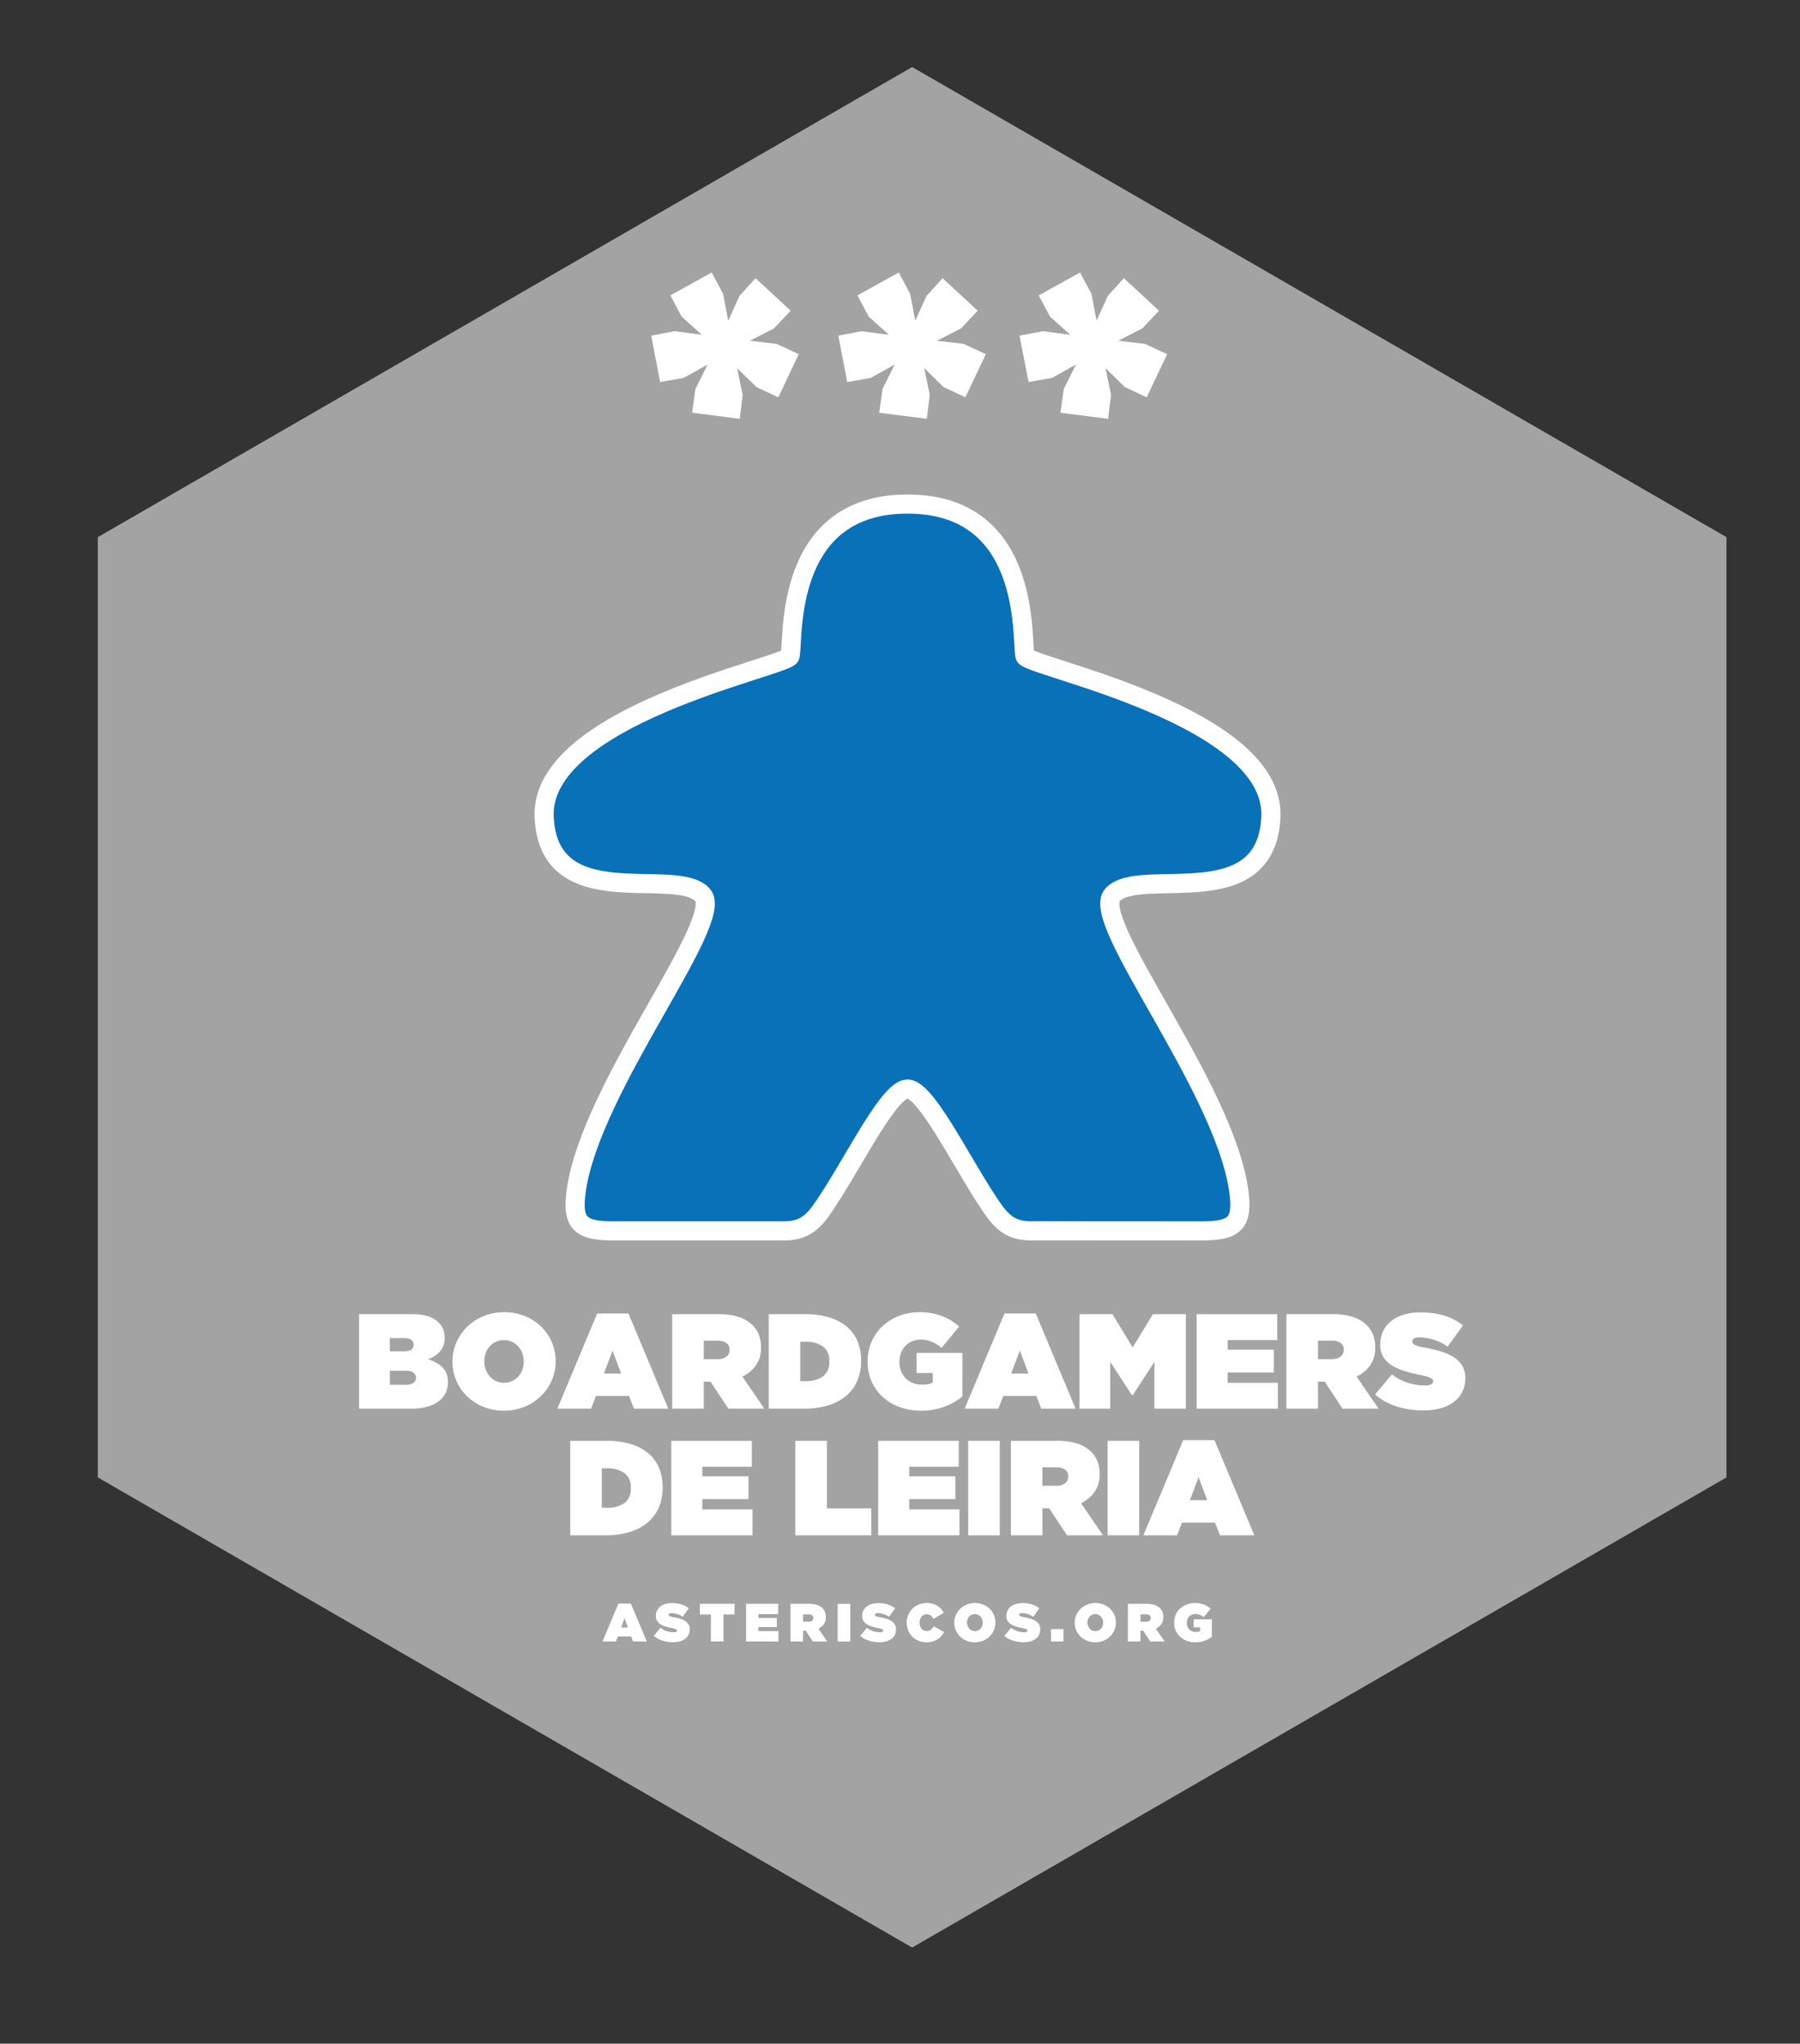 <svg xmlns="http://www.w3.org/2000/svg" xmlns:xlink="http://www.w3.org/1999/xlink" width="92.637" height="105.182" viewBox="0 0 92.637 105.182"><rect x="0" y="0" width="92.637" height="105.182" fill="#333333" stroke="none"/><defs><style>.cls-1,.cls-6{fill:#fff;}.cls-2{fill:none;}.cls-10,.cls-11,.cls-2,.cls-9{stroke:#fff;stroke-miterlimit:10;stroke-width:0.985px;}.cls-3{isolation:isolate;}.cls-4{fill:#a4a3a3;}.cls-5{clip-path:url(#clip-path);}.cls-6,.cls-7,.cls-9{mix-blend-mode:multiply;}.cls-8{clip-path:url(#clip-path-2);}.cls-9{fill:url(#radial-gradient);}.cls-10{fill:#f1f1f1;}.cls-11{fill:#0971b7;}</style><clipPath id="clip-path"><path class="cls-1" d="M65.406,42.035c.215-5.145-12.103-7.651-12.636-8.237-.266-.293.617-7.86-6.065-7.856-6.68-.004-5.798,7.563-6.064,7.856-.535.585-12.852,3.091-12.636,8.237s6.753,2.504,8.146,4.019c1.22,1.324-5.714,9.812-6.492,15.201-.254,1.754.241,2.096,1.948,2.096,3.095,0,6.053-.002,8.773-.002,1.23,0,1.668-.707,2.301-1.681,1.404-2.154,3.101-5.62,4.023-5.62s2.619,3.466,4.023,5.62c.635.974,1.071,1.679,2.302,1.679,2.721,0,5.676.005,8.773.005,1.706,0,2.2-.342,1.947-2.096-.776-5.389-7.71-13.877-6.492-15.201C58.653,44.539,65.19,47.18,65.406,42.035Z"/></clipPath><clipPath id="clip-path-2"><path class="cls-2" d="M65.406,42.035c.215-5.145-12.103-7.651-12.636-8.237-.266-.293.617-7.86-6.065-7.856-6.68-.004-5.798,7.563-6.064,7.856-.535.585-12.852,3.091-12.636,8.237s6.753,2.504,8.146,4.019c1.22,1.324-5.714,9.812-6.492,15.201-.254,1.754.241,2.096,1.948,2.096,3.095,0,6.053-.002,8.773-.002,1.23,0,1.668-.707,2.301-1.681,1.404-2.154,3.101-5.62,4.023-5.62s2.619,3.466,4.023,5.62c.635.974,1.071,1.679,2.302,1.679,2.721,0,5.676.005,8.773.005,1.706,0,2.2-.342,1.947-2.096-.776-5.389-7.71-13.877-6.492-15.201C58.653,44.539,65.19,47.18,65.406,42.035Z"/></clipPath><radialGradient id="radial-gradient" cx="334.514" cy="116.475" r="71.573" gradientTransform="matrix(0.988, -0.257, 0.233, 0.897, -294.253, 49.083)" gradientUnits="userSpaceOnUse"><stop offset="0.218" stop-color="#2761aa"/><stop offset="0.309" stop-color="#367cbd"/><stop offset="0.479" stop-color="#56b7e8"/><stop offset="0.495" stop-color="#60bbe9"/><stop offset="0.585" stop-color="#90d0f0"/><stop offset="0.674" stop-color="#b8e1f5"/><stop offset="0.762" stop-color="#d7eefa"/><stop offset="0.846" stop-color="#edf7fd"/><stop offset="0.927" stop-color="#fafdfe"/><stop offset="1" stop-color="#fff"/></radialGradient></defs><g class="cls-3"><g id="Layer_1" data-name="Layer 1"><polygon class="cls-4" points="5.034 27.645 5.034 76.038 46.944 100.234 88.853 76.038 88.853 27.645 46.944 3.449 5.034 27.645"/><path class="cls-1" d="M65.406,42.035c.215-5.145-12.103-7.651-12.636-8.237-.266-.293.617-7.86-6.065-7.856-6.68-.004-5.798,7.563-6.064,7.856-.535.585-12.852,3.091-12.636,8.237s6.753,2.504,8.146,4.019c1.22,1.324-5.714,9.812-6.492,15.201-.254,1.754.241,2.096,1.948,2.096,3.095,0,6.053-.002,8.773-.002,1.23,0,1.668-.707,2.301-1.681,1.404-2.154,3.101-5.62,4.023-5.62s2.619,3.466,4.023,5.62c.635.974,1.071,1.679,2.302,1.679,2.721,0,5.676.005,8.773.005,1.706,0,2.2-.342,1.947-2.096-.776-5.389-7.71-13.877-6.492-15.201C58.653,44.539,65.19,47.18,65.406,42.035Z"/><g class="cls-5"><path class="cls-6" d="M35.119,72.399l.01-.003c-.195-1.171,5.7-1.075,5.213-2.256-2.759-6.703-1.421-18.843,7.09-24.444,8.54-5.609,17.983-6.271,24.884-3.453.167.068.326.147.49.22l-.499-1.922a57.142,57.142,0,0,0-51.702-3.023l9.004,34.67a16.987,16.987,0,0,1,2.74-.156A14.004,14.004,0,0,1,35.119,72.399Z"/><g class="cls-7"><path class="cls-1" d="M18.878,30.869,25.295,55.578c5.703,1.779,7.544,2.625,11.183,7.199,1.578,1.984,3.09,4.819,2.541,7.478l38.69-8.916L66.919,19.797c-.828-.269-1.656-.52-2.483-.76Z"/></g><g class="cls-7"><path class="cls-1" d="M55.677,21.312,18.878,30.869l9.849,37.924a21.25,21.25,0,0,1,15.098,1.346l33.883-8.8-8.66-33.345A74.417,74.417,0,0,0,55.677,21.312Z"/></g></g><path class="cls-1" d="M18.481,67.638h2.723a2.674,2.674,0,0,1,.837.111,1.379,1.379,0,0,1,.545.327,1.043,1.043,0,0,1,.215.319,1.067,1.067,0,0,1,.083.438v.014a1.025,1.025,0,0,1-.236.705,1.469,1.469,0,0,1-.632.406,1.786,1.786,0,0,1,.755.41,1.025,1.025,0,0,1,.28.771v.014a1.227,1.227,0,0,1-.118.538,1.174,1.174,0,0,1-.355.427,1.749,1.749,0,0,1-.588.281,2.939,2.939,0,0,1-.81.101H18.481Zm2.292,1.91q.514,0,.514-.333v-.014q0-.333-.521-.334h-.701v.681Zm.104,1.722a.682.682,0,0,0,.399-.097.302.302,0,0,0,.135-.257v-.013a.304.304,0,0,0-.132-.257.665.665,0,0,0-.396-.097h-.819v.722Z"/><path class="cls-1" d="M25.933,72.604a2.772,2.772,0,0,1-1.045-.195,2.634,2.634,0,0,1-.84-.535,2.455,2.455,0,0,1-.76-1.792v-.014a2.414,2.414,0,0,1,.205-.99,2.528,2.528,0,0,1,.563-.805,2.643,2.643,0,0,1,.844-.542,2.892,2.892,0,0,1,2.094-.003,2.643,2.643,0,0,1,.841.535,2.458,2.458,0,0,1,.76,1.792v.013a2.413,2.413,0,0,1-.205.99,2.524,2.524,0,0,1-.563.806,2.646,2.646,0,0,1-.844.542A2.758,2.758,0,0,1,25.933,72.604Zm.014-1.438a.943.943,0,0,0,.417-.091.992.992,0,0,0,.319-.239,1.042,1.042,0,0,0,.202-.344,1.209,1.209,0,0,0,.07-.41v-.014a1.19,1.19,0,0,0-.073-.413,1.137,1.137,0,0,0-.205-.351.985.985,0,0,0-.32-.243.972.972,0,0,0-.424-.09.955.955,0,0,0-.417.09,1.006,1.006,0,0,0-.32.24,1.048,1.048,0,0,0-.202.344,1.21,1.21,0,0,0-.069.41v.013a1.186,1.186,0,0,0,.073.414,1.131,1.131,0,0,0,.205.351.972.972,0,0,0,.32.243A.959.959,0,0,0,25.947,71.166Z"/><path class="cls-1" d="M30.733,67.603h1.611L34.393,72.5H32.629l-.257-.653H30.67l-.25.653H28.684Zm1.236,3.091-.445-1.181L31.08,70.694Z"/><path class="cls-1" d="M34.595,67.638H36.97a3.268,3.268,0,0,1,1.073.149,1.793,1.793,0,0,1,.677.406,1.484,1.484,0,0,1,.334.5,1.751,1.751,0,0,1,.111.653V69.36a1.538,1.538,0,0,1-.257.903,1.781,1.781,0,0,1-.702.584L39.338,72.5H37.484l-.917-1.389H36.22V72.5H34.595Zm2.326,2.313a.751.751,0,0,0,.458-.125.409.409,0,0,0,.167-.347v-.014a.397.397,0,0,0-.167-.351.786.786,0,0,0-.451-.114H36.22v.952Z"/><path class="cls-1" d="M39.561,67.638h1.861a4.263,4.263,0,0,1,1.268.17,2.498,2.498,0,0,1,.906.483,1.979,1.979,0,0,1,.542.754,2.572,2.572,0,0,1,.18.983v.014a2.605,2.605,0,0,1-.184.993,2.049,2.049,0,0,1-.555.778,2.606,2.606,0,0,1-.924.507,4.152,4.152,0,0,1-1.288.18H39.561Zm1.896,3.445a1.489,1.489,0,0,0,.892-.24.884.884,0,0,0,.33-.767v-.014a.885.885,0,0,0-.33-.767,1.489,1.489,0,0,0-.892-.24h-.271V71.083Z"/><path class="cls-1" d="M47.382,72.604a3.097,3.097,0,0,1-1.066-.18,2.635,2.635,0,0,1-.869-.514,2.398,2.398,0,0,1-.584-.799,2.455,2.455,0,0,1-.212-1.028v-.014a2.51,2.51,0,0,1,.202-1.007,2.403,2.403,0,0,1,.563-.805,2.613,2.613,0,0,1,.851-.531,2.905,2.905,0,0,1,1.066-.191,3.133,3.133,0,0,1,1.135.195,2.975,2.975,0,0,1,.9.542l-.91,1.097a2.04,2.04,0,0,0-.507-.313,1.451,1.451,0,0,0-.569-.111,1.09,1.09,0,0,0-.438.087,1.047,1.047,0,0,0-.347.239,1.071,1.071,0,0,0-.225.361,1.267,1.267,0,0,0-.08.458v.014a1.248,1.248,0,0,0,.087.472,1.088,1.088,0,0,0,.24.368,1.054,1.054,0,0,0,.364.236,1.273,1.273,0,0,0,.469.084,1.583,1.583,0,0,0,.333-.028.789.789,0,0,0,.222-.083v-.486H47.173V69.631h2.354v2.245a3.229,3.229,0,0,1-.938.527A3.454,3.454,0,0,1,47.382,72.604Z"/><path class="cls-1" d="M51.695,67.603h1.611L55.355,72.5H53.591l-.257-.653H51.633l-.25.653H49.646Zm1.236,3.091-.445-1.181-.445,1.181Z"/><path class="cls-1" d="M55.557,67.638h1.695l1.042,1.709,1.041-1.709H61.03V72.5H59.412V70.09L58.29,71.819h-.028L57.14,70.09V72.5H55.557Z"/><path class="cls-1" d="M61.586,67.638h4.146v1.333H63.183v.493h2.375v1.174H63.183v.528h2.584V72.5H61.586Z"/><path class="cls-1" d="M66.204,67.638H68.58a3.268,3.268,0,0,1,1.073.149,1.793,1.793,0,0,1,.677.406,1.484,1.484,0,0,1,.334.5,1.751,1.751,0,0,1,.111.653V69.36a1.538,1.538,0,0,1-.257.903,1.781,1.781,0,0,1-.702.584L70.948,72.5H69.094l-.917-1.389H67.83V72.5H66.204Zm2.326,2.313a.751.751,0,0,0,.458-.125.409.409,0,0,0,.167-.347v-.014a.397.397,0,0,0-.167-.351.786.786,0,0,0-.451-.114H67.83v.952Z"/><path class="cls-1" d="M73.261,72.59a4.535,4.535,0,0,1-1.385-.205,3.061,3.061,0,0,1-1.108-.615l.868-1.035a2.583,2.583,0,0,0,.833.438,2.989,2.989,0,0,0,.868.132.676.676,0,0,0,.32-.056.17.17,0,0,0,.098-.152v-.014c0-.07-.048-.128-.142-.174a2.481,2.481,0,0,0-.531-.146q-.41-.083-.781-.195a2.717,2.717,0,0,1-.653-.285,1.388,1.388,0,0,1-.448-.434,1.183,1.183,0,0,1-.167-.649v-.014a1.539,1.539,0,0,1,.136-.646,1.479,1.479,0,0,1,.396-.521,1.873,1.873,0,0,1,.646-.347,2.869,2.869,0,0,1,.886-.125,4.157,4.157,0,0,1,1.24.167,2.972,2.972,0,0,1,.955.5l-.792,1.097a2.433,2.433,0,0,0-.733-.365,2.552,2.552,0,0,0-.726-.114.504.504,0,0,0-.267.056.168.168,0,0,0-.087.146v.014a.16.16,0,0,0,.028.09.268.268,0,0,0,.101.08.986.986,0,0,0,.198.073q.125.035.32.07a7.199,7.199,0,0,1,.847.202,2.495,2.495,0,0,1,.656.302,1.349,1.349,0,0,1,.424.441,1.224,1.224,0,0,1,.149.625v.014a1.519,1.519,0,0,1-.152.688,1.474,1.474,0,0,1-.431.517,2.028,2.028,0,0,1-.677.327A3.212,3.212,0,0,1,73.261,72.59Z"/><path class="cls-1" d="M29.346,74.156h1.861a4.259,4.259,0,0,1,1.268.17,2.5,2.5,0,0,1,.906.483,1.973,1.973,0,0,1,.542.754,2.573,2.573,0,0,1,.181.983v.014a2.606,2.606,0,0,1-.184.993,2.052,2.052,0,0,1-.556.778,2.603,2.603,0,0,1-.924.507,4.155,4.155,0,0,1-1.288.18h-1.806Zm1.896,3.445a1.489,1.489,0,0,0,.892-.24.884.884,0,0,0,.33-.767V76.58a.884.884,0,0,0-.33-.767,1.49,1.49,0,0,0-.892-.24h-.271v2.028Z"/><path class="cls-1" d="M34.548,74.156h4.147V75.489H36.145v.493h2.376v1.174H36.145v.528h2.584v1.333H34.548Z"/><path class="cls-1" d="M40.931,74.156h1.625v3.473h2.285v1.389h-3.91Z"/><path class="cls-1" d="M45.196,74.156h4.146V75.489h-2.549v.493h2.375v1.174H46.793v.528h2.584v1.333H45.196Z"/><path class="cls-1" d="M49.829,74.156h1.625v4.862H49.829Z"/><path class="cls-1" d="M52.023,74.156h2.375a3.266,3.266,0,0,1,1.073.149,1.792,1.792,0,0,1,.677.406,1.482,1.482,0,0,1,.333.5,1.749,1.749,0,0,1,.111.653v.014a1.538,1.538,0,0,1-.257.903,1.78,1.78,0,0,1-.702.583l1.132,1.653H54.912l-.917-1.389h-.347v1.389H52.023Zm2.327,2.313a.75.75,0,0,0,.458-.125.409.409,0,0,0,.167-.347v-.014a.397.397,0,0,0-.167-.351.785.785,0,0,0-.451-.114h-.709v.952Z"/><path class="cls-1" d="M57.003,74.156h1.625v4.862H57.003Z"/><path class="cls-1" d="M60.893,74.121h1.611l2.049,4.897H62.789l-.257-.653H60.83l-.25.653H58.844Zm1.236,3.091-.445-1.181L61.24,77.212Z"/><g class="cls-8"><path class="cls-9" d="M35.119,72.399l.01-.003c-.195-1.171,5.7-1.075,5.213-2.256-2.759-6.703-1.421-18.843,7.09-24.444,8.54-5.609,17.983-6.271,24.884-3.453.167.068.326.147.49.22l-.499-1.922a57.142,57.142,0,0,0-51.702-3.023l9.004,34.67a16.987,16.987,0,0,1,2.74-.156A14.004,14.004,0,0,1,35.119,72.399Z"/><g class="cls-7"><path class="cls-10" d="M18.878,30.869,25.295,55.578c5.703,1.779,7.544,2.625,11.183,7.199,1.578,1.984,3.09,4.819,2.541,7.478l38.69-8.916L66.919,19.797c-.828-.269-1.656-.52-2.483-.76Z"/></g><g class="cls-7"><path class="cls-11" d="M55.677,21.312,18.878,30.869l9.849,37.924a21.25,21.25,0,0,1,15.098,1.346l33.883-8.8-8.66-33.345A74.417,74.417,0,0,0,55.677,21.312Z"/></g></g><path class="cls-2" d="M65.406,42.035c.215-5.145-12.103-7.651-12.636-8.237-.266-.293.617-7.86-6.065-7.856-6.68-.004-5.798,7.563-6.064,7.856-.535.585-12.852,3.091-12.636,8.237s6.753,2.504,8.146,4.019c1.22,1.324-5.714,9.812-6.492,15.201-.254,1.754.241,2.096,1.948,2.096,3.095,0,6.053-.002,8.773-.002,1.23,0,1.668-.707,2.301-1.681,1.404-2.154,3.101-5.62,4.023-5.62s2.619,3.466,4.023,5.62c.635.974,1.071,1.679,2.302,1.679,2.721,0,5.676.005,8.773.005,1.706,0,2.2-.342,1.947-2.096-.776-5.389-7.71-13.877-6.492-15.201C58.653,44.539,65.19,47.18,65.406,42.035Z"/><path class="cls-1" d="M38.932,19.922l-.996-.976.285,1.374-.15,1.235L35.62,21.242l.17-1.222.627-1.259-1.232.688-1.21.213-.462-2.388,1.212-.229,1.397.187-1.045-.94-.576-1.09L36.628,14.025l.585,1.094.265,1.383.579-1.273.826-.912L40.69,15.992l-.854.907-1.241.637,1.383.165,1.128.529L40.055,20.449Z"/><path class="cls-1" d="M48.561,19.922l-.996-.976.285,1.374-.15,1.235-2.452-.313.17-1.222.627-1.259-1.232.688-1.21.213-.462-2.388,1.212-.229,1.397.187-1.045-.94-.576-1.09,2.126-1.177.585,1.094.265,1.383.579-1.273.826-.912,1.808,1.675-.854.907-1.24.637,1.383.165,1.128.529L49.684,20.449Z"/><path class="cls-1" d="M57.891,19.922l-.996-.976.285,1.374-.15,1.235-2.452-.313.17-1.222.627-1.259-1.232.688-1.21.213-.462-2.388,1.212-.229,1.397.187-1.045-.94-.576-1.09,2.126-1.177.585,1.094.265,1.383.579-1.273.826-.912,1.808,1.675-.854.907-1.24.637,1.383.165,1.128.529L59.014,20.449Z"/><path class="cls-1" d="M31.826,82.53h.643l.817,1.953h-.704l-.102-.26H31.801l-.1.26h-.693Zm.493,1.233-.177-.471-.177.471Z"/><path class="cls-1" d="M34.643,84.519a1.808,1.808,0,0,1-.553-.082,1.219,1.219,0,0,1-.442-.245l.346-.413a1.029,1.029,0,0,0,.332.175,1.197,1.197,0,0,0,.346.053.271.271,0,0,0,.127-.022.068.068,0,0,0,.039-.061v-.005c0-.028-.019-.051-.057-.069a1.002,1.002,0,0,0-.212-.058q-.163-.033-.311-.078a1.077,1.077,0,0,1-.26-.114.554.554,0,0,1-.179-.173.472.472,0,0,1-.067-.259v-.005a.619.619,0,0,1,.054-.258.596.596,0,0,1,.158-.208.745.745,0,0,1,.258-.138,1.143,1.143,0,0,1,.353-.05,1.653,1.653,0,0,1,.494.067,1.183,1.183,0,0,1,.381.199l-.316.438a.973.973,0,0,0-.292-.145,1.017,1.017,0,0,0-.289-.046.202.202,0,0,0-.107.022.067.067,0,0,0-.035.058v.006a.063.063,0,0,0,.011.036.106.106,0,0,0,.04.032.41.41,0,0,0,.079.029c.033.009.076.019.128.028a2.838,2.838,0,0,1,.338.08.997.997,0,0,1,.262.121.537.537,0,0,1,.169.176.489.489,0,0,1,.06.249v.006a.605.605,0,0,1-.061.274.585.585,0,0,1-.172.206.804.804,0,0,1-.27.13A1.277,1.277,0,0,1,34.643,84.519Z"/><path class="cls-1" d="M36.587,83.092h-.571v-.548h1.789v.548h-.571v1.391h-.648Z"/><path class="cls-1" d="M38.396,82.544H40.05v.532H39.033v.197H39.98V83.74h-.947v.21h1.03v.532H38.396Z"/><path class="cls-1" d="M40.681,82.544h.947a1.298,1.298,0,0,1,.428.059.714.714,0,0,1,.27.162.592.592,0,0,1,.133.199.701.701,0,0,1,.044.26v.006a.613.613,0,0,1-.102.36.71.71,0,0,1-.28.233l.452.659h-.74l-.366-.554h-.139v.554h-.648Zm.928.922a.3.3,0,0,0,.183-.05.164.164,0,0,0,.066-.139v-.005a.158.158,0,0,0-.066-.14.313.313,0,0,0-.18-.046h-.282v.379Z"/><path class="cls-1" d="M43.11,82.544h.648v1.939H43.11Z"/><path class="cls-1" d="M45.263,84.519a1.808,1.808,0,0,1-.553-.082,1.218,1.218,0,0,1-.442-.245l.346-.413a1.027,1.027,0,0,0,.332.175,1.197,1.197,0,0,0,.346.053.271.271,0,0,0,.127-.022.068.068,0,0,0,.039-.061v-.005c0-.028-.019-.051-.057-.069a.999.999,0,0,0-.212-.058q-.163-.033-.312-.078a1.079,1.079,0,0,1-.26-.114.553.553,0,0,1-.179-.173.471.471,0,0,1-.067-.259v-.005a.617.617,0,0,1,.054-.258.594.594,0,0,1,.158-.208.743.743,0,0,1,.258-.138,1.143,1.143,0,0,1,.353-.05,1.653,1.653,0,0,1,.494.067,1.183,1.183,0,0,1,.381.199l-.316.438a.975.975,0,0,0-.292-.145,1.017,1.017,0,0,0-.29-.046.202.202,0,0,0-.107.022.067.067,0,0,0-.035.058v.006a.063.063,0,0,0,.011.036.106.106,0,0,0,.04.032.41.41,0,0,0,.079.029q.05.014.127.028a2.84,2.84,0,0,1,.338.08.996.996,0,0,1,.262.121.537.537,0,0,1,.169.176.489.489,0,0,1,.059.249v.006a.605.605,0,0,1-.061.274.585.585,0,0,1-.172.206.804.804,0,0,1-.27.13A1.277,1.277,0,0,1,45.263,84.519Z"/><path class="cls-1" d="M47.672,84.524a1.028,1.028,0,0,1-.384-.072.975.975,0,0,1-.54-.523,1.006,1.006,0,0,1-.082-.41v-.006a1.015,1.015,0,0,1,.079-.402.973.973,0,0,1,.219-.321,1.007,1.007,0,0,1,.328-.212,1.066,1.066,0,0,1,.404-.076,1.1,1.1,0,0,1,.295.037.961.961,0,0,1,.244.104.871.871,0,0,1,.194.159,1.066,1.066,0,0,1,.145.203l-.534.313a.527.527,0,0,0-.137-.17.371.371,0,0,0-.364-.032.344.344,0,0,0-.114.091.437.437,0,0,0-.073.136.504.504,0,0,0-.026.163v.006a.543.543,0,0,0,.026.173.403.403,0,0,0,.075.136.343.343,0,0,0,.115.089.334.334,0,0,0,.147.032.339.339,0,0,0,.222-.068.613.613,0,0,0,.144-.176l.535.302a1.244,1.244,0,0,1-.144.204.876.876,0,0,1-.195.166.994.994,0,0,1-.255.112A1.154,1.154,0,0,1,47.672,84.524Z"/><path class="cls-1" d="M50.168,84.524a1.107,1.107,0,0,1-.417-.077,1.05,1.05,0,0,1-.335-.213.978.978,0,0,1-.303-.715v-.006a.962.962,0,0,1,.082-.395,1.006,1.006,0,0,1,.224-.321,1.054,1.054,0,0,1,.337-.216,1.153,1.153,0,0,1,.835-.001,1.053,1.053,0,0,1,.335.213.978.978,0,0,1,.303.715v.006a.964.964,0,0,1-.082.395,1.008,1.008,0,0,1-.224.321,1.055,1.055,0,0,1-.337.216A1.099,1.099,0,0,1,50.168,84.524Zm.005-.574a.38.38,0,0,0,.166-.036.398.398,0,0,0,.127-.096.417.417,0,0,0,.08-.137.483.483,0,0,0,.028-.163v-.006a.473.473,0,0,0-.029-.165.452.452,0,0,0-.082-.14.381.381,0,0,0-.296-.133.379.379,0,0,0-.166.036.398.398,0,0,0-.127.095.416.416,0,0,0-.08.137.481.481,0,0,0-.028.163v.006a.473.473,0,0,0,.029.165.452.452,0,0,0,.082.14.38.38,0,0,0,.296.133Z"/><path class="cls-1" d="M52.683,84.519a1.808,1.808,0,0,1-.553-.082,1.218,1.218,0,0,1-.442-.245l.346-.413a1.029,1.029,0,0,0,.332.175,1.197,1.197,0,0,0,.346.053.271.271,0,0,0,.128-.022.068.068,0,0,0,.039-.061v-.005c0-.028-.019-.051-.057-.069a.999.999,0,0,0-.212-.058q-.163-.033-.312-.078a1.081,1.081,0,0,1-.26-.114.554.554,0,0,1-.179-.173.472.472,0,0,1-.067-.259v-.005a.617.617,0,0,1,.054-.258.595.595,0,0,1,.158-.208.744.744,0,0,1,.258-.138,1.143,1.143,0,0,1,.353-.05,1.653,1.653,0,0,1,.494.067,1.183,1.183,0,0,1,.381.199l-.316.438a.973.973,0,0,0-.292-.145,1.017,1.017,0,0,0-.29-.046.201.201,0,0,0-.107.022.067.067,0,0,0-.035.058v.006a.063.063,0,0,0,.011.036.106.106,0,0,0,.04.032.41.41,0,0,0,.079.029q.05.014.127.028a2.84,2.84,0,0,1,.338.08.998.998,0,0,1,.262.121.537.537,0,0,1,.169.176.489.489,0,0,1,.06.249v.006a.605.605,0,0,1-.061.274.585.585,0,0,1-.172.206.804.804,0,0,1-.27.13A1.277,1.277,0,0,1,52.683,84.519Z"/><path class="cls-1" d="M54.09,83.845h.643v.637H54.09Z"/><path class="cls-1" d="M56.367,84.524a1.107,1.107,0,0,1-.417-.077,1.049,1.049,0,0,1-.335-.213.978.978,0,0,1-.303-.715v-.006a.962.962,0,0,1,.082-.395,1.006,1.006,0,0,1,.224-.321,1.054,1.054,0,0,1,.337-.216A1.153,1.153,0,0,1,56.79,82.58a1.052,1.052,0,0,1,.335.213.978.978,0,0,1,.303.715v.006a.964.964,0,0,1-.082.395,1.008,1.008,0,0,1-.224.321,1.055,1.055,0,0,1-.337.216A1.099,1.099,0,0,1,56.367,84.524Zm.005-.574a.38.38,0,0,0,.166-.036.397.397,0,0,0,.127-.096.417.417,0,0,0,.08-.137.48.48,0,0,0,.028-.163v-.006a.473.473,0,0,0-.029-.165.452.452,0,0,0-.082-.14.381.381,0,0,0-.296-.133.379.379,0,0,0-.166.036.399.399,0,0,0-.127.095.416.416,0,0,0-.08.137.481.481,0,0,0-.028.163v.006a.475.475,0,0,0,.029.165.452.452,0,0,0,.082.14.38.38,0,0,0,.296.133Z"/><path class="cls-1" d="M58.048,82.544h.947a1.298,1.298,0,0,1,.428.059.715.715,0,0,1,.27.162.592.592,0,0,1,.133.199.701.701,0,0,1,.044.26v.006a.614.614,0,0,1-.103.36.71.71,0,0,1-.28.233l.452.659h-.74l-.366-.554h-.139v.554h-.648Zm.928.922a.3.3,0,0,0,.183-.05.164.164,0,0,0,.066-.139v-.005a.158.158,0,0,0-.066-.14.313.313,0,0,0-.18-.046h-.282v.379Z"/><path class="cls-1" d="M61.516,84.524a1.232,1.232,0,0,1-.425-.072,1.046,1.046,0,0,1-.346-.205.951.951,0,0,1-.233-.318.977.977,0,0,1-.085-.41v-.006a.999.999,0,0,1,.08-.402.96.96,0,0,1,.224-.321,1.036,1.036,0,0,1,.339-.212,1.157,1.157,0,0,1,.425-.076,1.249,1.249,0,0,1,.453.078,1.188,1.188,0,0,1,.359.216l-.363.438a.811.811,0,0,0-.202-.125.582.582,0,0,0-.227-.044.434.434,0,0,0-.174.035.418.418,0,0,0-.139.096.428.428,0,0,0-.09.144.508.508,0,0,0-.032.183v.006a.499.499,0,0,0,.035.188.434.434,0,0,0,.096.147.421.421,0,0,0,.145.094.505.505,0,0,0,.187.033.636.636,0,0,0,.133-.011.315.315,0,0,0,.089-.033v-.194h-.333v-.413h.939v.895a1.285,1.285,0,0,1-.374.21A1.378,1.378,0,0,1,61.516,84.524Z"/></g></g></svg>